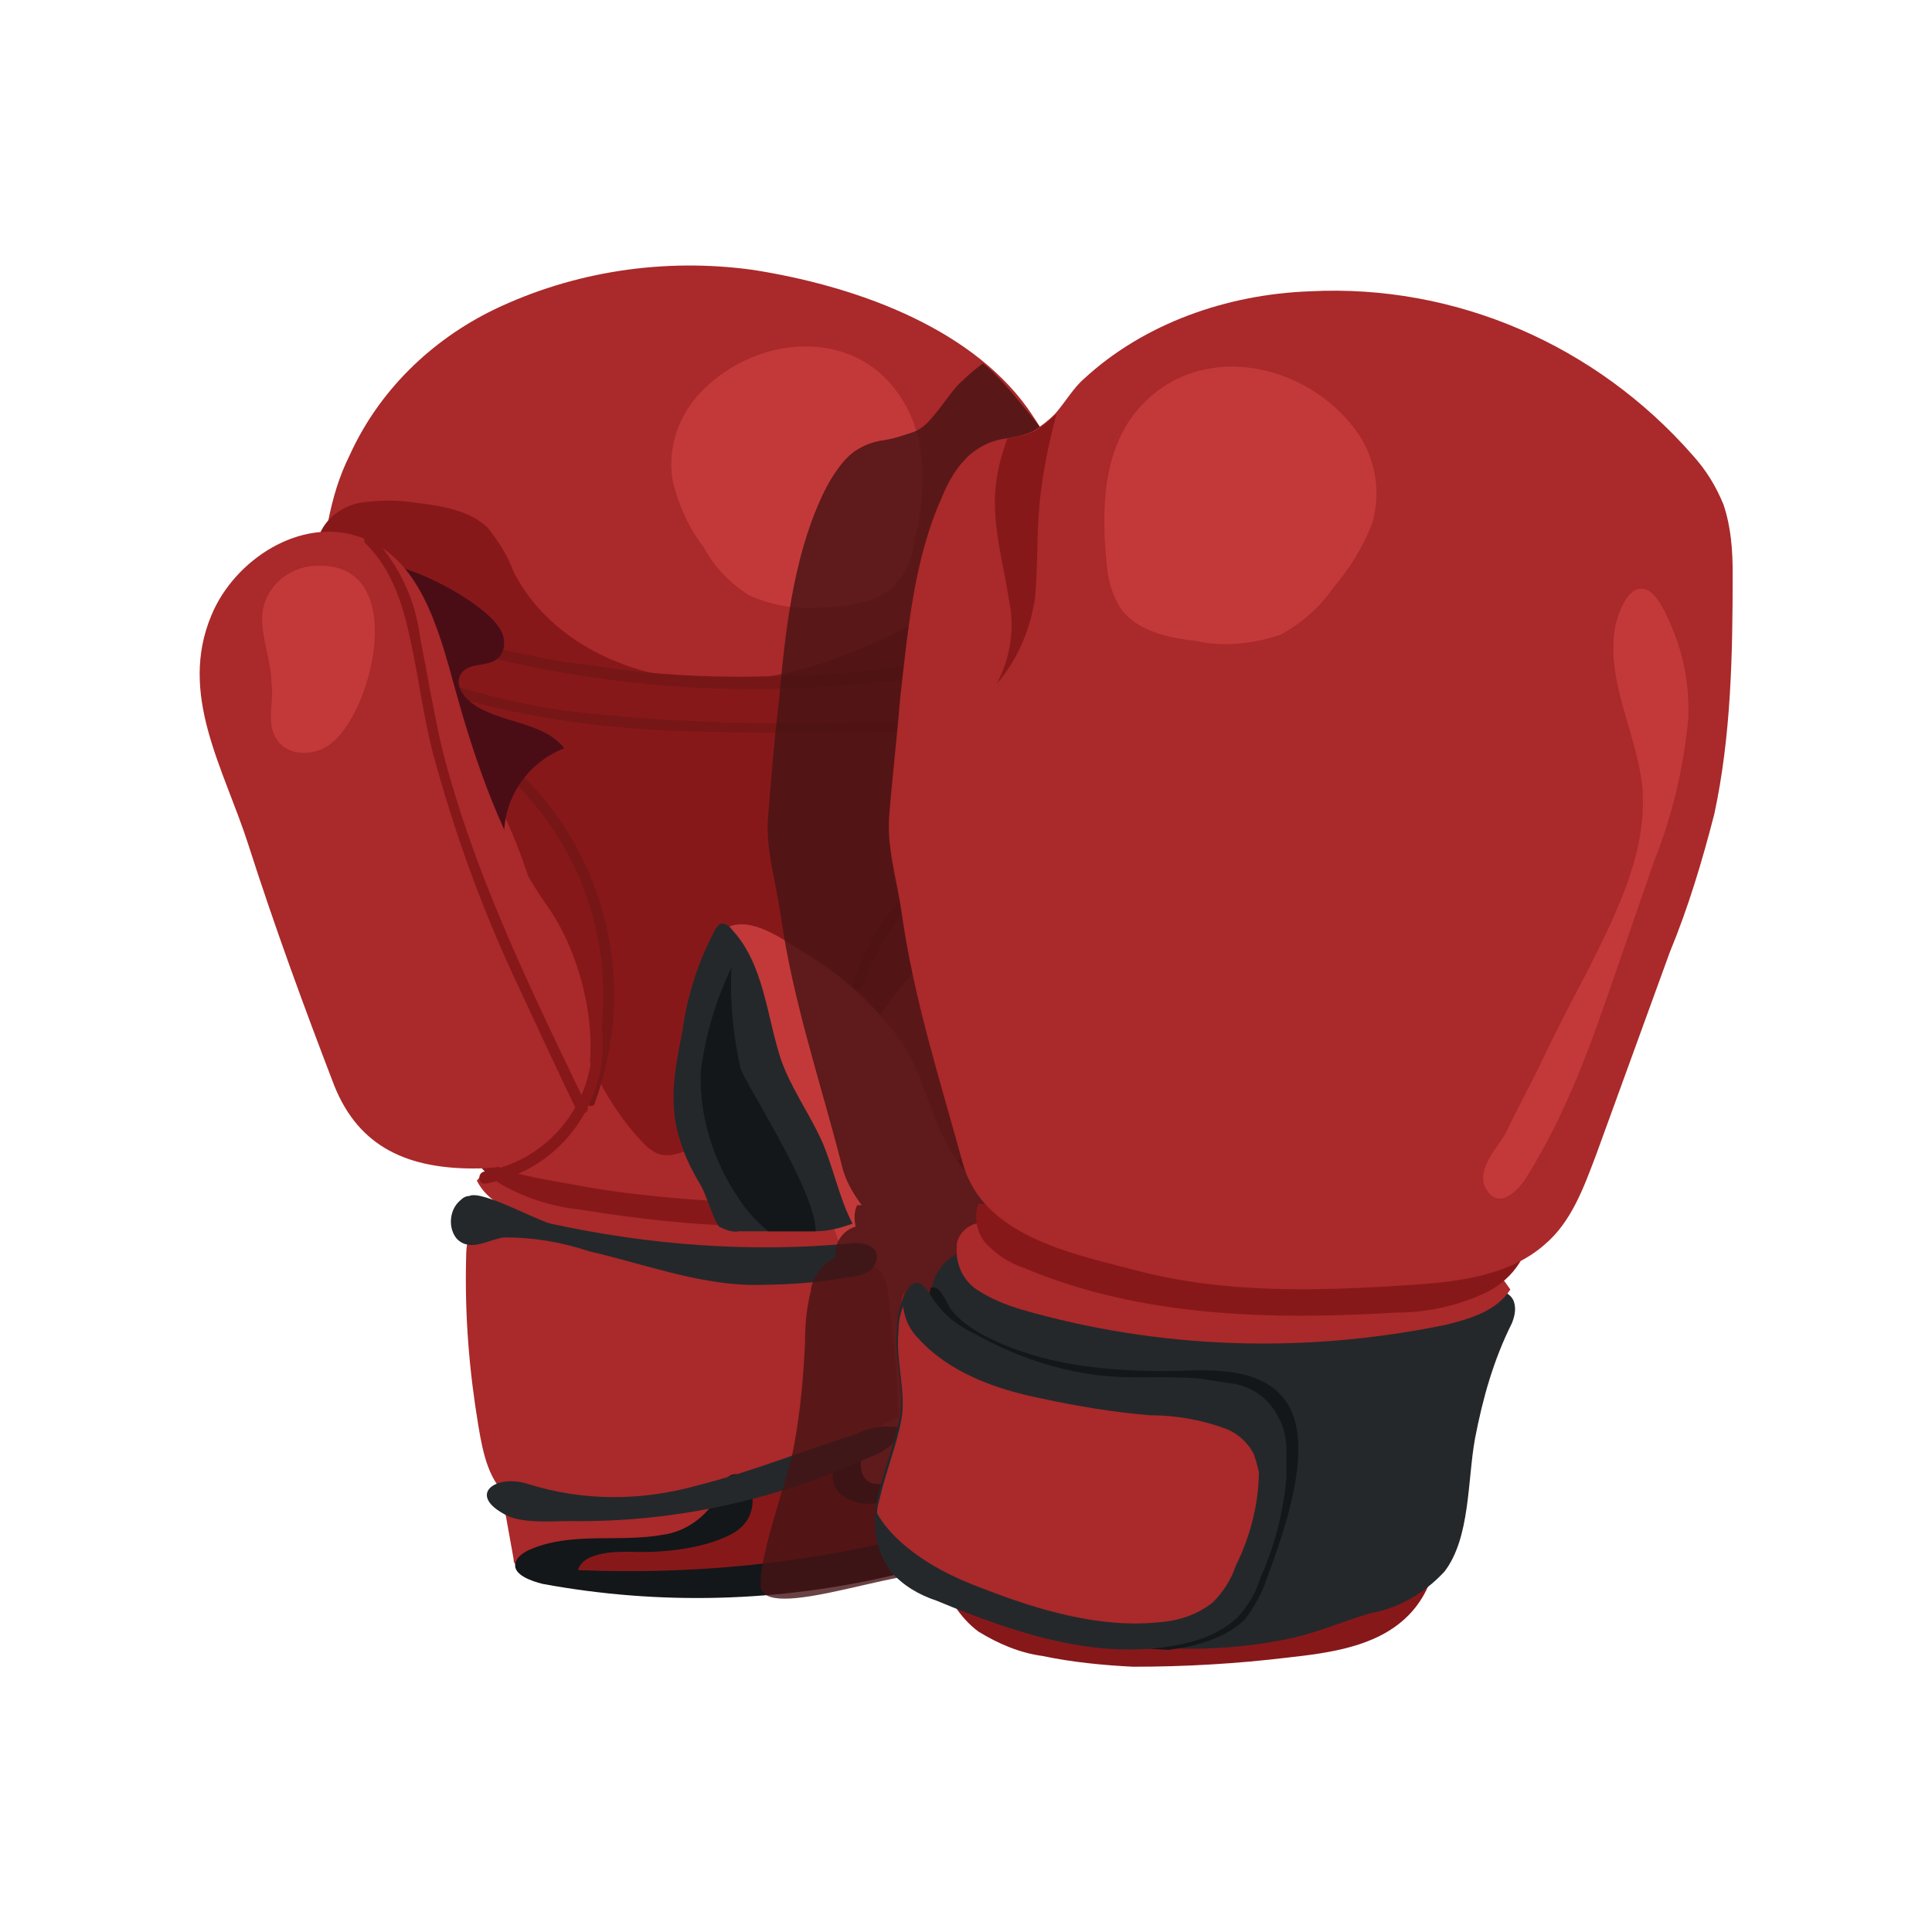 <?xml version="1.0" encoding="utf-8"?>
<!-- Generator: Adobe Illustrator 24.3.0, SVG Export Plug-In . SVG Version: 6.00 Build 0)  -->
<svg version="1.1" id="Layer_1" xmlns="http://www.w3.org/2000/svg" xmlns:xlink="http://www.w3.org/1999/xlink" x="0px" y="0px"
	 viewBox="0 0 126 126" enable-background="new 0 0 126 126" xml:space="preserve">
<g>
	<path fill="#87181A" d="M63.1,98c0.1,0.1,0.1,0.2,0.2,0.3c0.6,1.8-2.2,2.4-3.2,2.6c-3.6,1.1-7.3,1.9-11,2.5
		c-3.6,0.3-7.3,0.1-10.9-0.6c-0.5,0-1-0.2-1.4-0.5c-0.4-0.3-0.4-0.9-0.1-1.2c0,0,0-0.1,0.1-0.1c0.2-0.1,0.4-0.1,0.7-0.1
		c3.7,0.1,7.3-0.9,10.4-2.7c-0.1-0.9,0.5-1.7,1.4-1.9c0.8-0.2,1.7-0.1,2.5,0.1c0.9-1,2.5-1.8,3.6-1c0.2,0.1,0.4,0.3,0.5,0.5
		c0.1,0.3,0.2,0.6,0.4,0.8c0.2,0.1,0.4,0.2,0.7,0.2C58.3,96.9,62.2,96.9,63.1,98z"/>
	<path fill="#87181A" d="M63.9,97.6c-0.4,1.4-1.3,2.5-2.6,3.3c-1.3,0.7-2.7,1.1-4.1,1.1c-1.8,0.2-3.7,0.2-5.5,0.1
		c-3.2-0.3-6.3-0.8-9.4-1.5c-2.5-0.5-5.2-1.1-7-3.1c-1.5-1.8-1.9-4.2-1-6.3L63.9,97.6z"/>
	<path fill="#AA292A" d="M62.9,76c1-0.2,1.9,0.5,2,1.4c0,0.1,0,0.1,0,0.2c0,1-0.5,2-1.4,2.5c-0.9,0.5-1.8,0.8-2.8,0.9
		c-8.6,1.6-17.5,1.1-25.9-1.5c-1.5-0.5-3-1.1-3.7-2.5c1.5-1.9,3.6-3.2,5.9-3.6L62.9,76z"/>
	<path fill="#87181A" d="M63.9,74.8c0.2,0.9-0.1,1.8-0.8,2.4c-0.7,0.6-1.5,1-2.4,1.2c-7.3,2.3-15.3,1.7-22.8,0.5
		c-1.8-0.2-3.5-0.7-5.1-1.6c-1.6-0.9-2.6-2.5-2.6-4.4c9.5-2.6,19.6-2,28.8,1.7L63.9,74.8z"/>
	<path fill="#AA292A" d="M71.4,40.6c0,0.2,0,0.5,0,0.7c0.1,1.1,0.1,2.1,0.1,3.3c0,0,0,0.1,0,0.1v0.6c0,2.1,0,4.2,0,6.4
		c0,0.1,0,0.2,0,0.3c0,0.2,0,0.5-0.1,0.7c-0.3,1.7-0.7,3.3-1.1,5c-1.3,5.2-3.4,9.9-5.3,14.9c-0.3,0.9-0.8,1.6-1.5,2.3l0,0
		c-0.4,0.3-0.8,0.6-1.2,0.9l-0.3,0.2c-2.1,1.2-4.8,1.6-7.2,2L54.1,78l-0.8,0.1l-0.6,0.1c-1.4,0.2-2.9,0.2-4.3,0.2
		c-0.7,0-1.4,0-2.2-0.1c-3-0.2-6.1-0.5-9.1-1.1c-1.2-0.2-2.3-0.4-3.5-0.7c-0.4-0.1-0.7-0.2-1.1-0.4l0,0l-0.3-0.1L32.1,76
		c-0.5-0.2-0.9-0.4-1.3-0.7c-0.5-0.3-1-0.7-1.4-1.2c-1.5-1.6-2.1-3.7-2.6-5.8c-1.1-4.2-2.2-8.5-3.3-12.7c-0.8-2.8-1.4-5.7-1.9-8.6
		c-0.5-3.5-0.7-7-0.5-10.5c0.1-0.6,0.1-1.3,0.2-1.9l0.1-0.6c0.3-1.5,0.7-2.9,1.4-4.3c1.9-4.2,5.3-7.5,9.4-9.5
		c5.2-2.5,11.1-3.4,16.9-2.6c6.4,1,14,3.6,17.9,9C70.1,31,71.1,35.5,71.4,40.6z"/>
	<path fill="#C33939" d="M58.6,25.7c2,2.8,1.8,6.5,1,9.8c-0.1,0.9-0.5,1.8-1.1,2.5c-1.1,1.3-3,1.5-4.7,1.6c-1.7,0.2-3.5-0.1-5-0.8
		c-1.2-0.8-2.2-1.8-2.9-3.1c-1-1.3-1.6-2.7-2-4.2c-0.4-2,0.2-4.1,1.6-5.7C49,21.9,55.5,21.2,58.6,25.7z"/>
	<path fill="#87181A" d="M20.7,35.3c0.3-1.3,1.4-2.2,2.7-2.5c1.3-0.2,2.6-0.2,3.8,0c1.7,0.2,3.4,0.5,4.6,1.6
		c0.7,0.9,1.3,1.8,1.7,2.9c2.5,4.9,8.4,7.3,13.9,7.1c5.5-0.2,10.6-2.7,15.3-5.5c1.5-0.9,3.8-1.7,4.7-0.2c-1.2,1-1.1,2.9-0.9,4.5
		c0.5,5.6-0.9,11.1-3.8,15.9c-2.2,3.6-5.3,6.5-7.4,10.2c-0.9,1.5-1.6,3.1-3,4.1c-2.2,1.5-5.2,1-7.7,1.7c-0.5,0.2-1,0.3-1.5,0.2
		c-0.4-0.1-0.8-0.4-1.1-0.7c-5.5-5.7-5.8-14.7-9.3-21.8c-2.3-4.6-5.8-8.4-10.2-10.9L20.7,35.3z"/>
	<path fill="#771616" d="M33.3,50.8c5.6,5.3,7.5,13.5,4.9,20.8c-0.2,0.4,0.5,0.8,0.6,0.3c2.8-7.6,0.8-16.1-5-21.6
		C33.4,50,33,50.5,33.3,50.8L33.3,50.8z"/>
	<path fill="#771616" d="M71.2,41c0,0.2,0,0.5,0,0.7c-1.6,0.5-3.3,1-5,1.3c-0.8,0.2-1.6,0.4-2.4,0.5c-10.4,2.1-21.1,1.9-31.4-0.5
		c-1.3-0.3-2.6-0.6-3.8-1c-0.2,0-0.3-0.1-0.5-0.1c-0.4-0.1-0.3-0.8,0.1-0.7l0,0c1.4,0.4,2.9,0.8,4.3,1.1c1.8,0.4,3.6,0.8,5.4,1
		c1,0.1,1.9,0.3,2.9,0.4c3.2,0.4,6.5,0.5,9.7,0.4c5.3-0.1,10.5-0.8,15.6-2C67.9,42,69.5,41.5,71.2,41z"/>
	<path fill="#771616" d="M71.5,44.6c0,0,0,0.1,0,0.1v0.6c-1.6,0.6-3.3,1.1-5,1.5c-0.7,0.1-1.4,0.3-2.1,0.4c-3.2,0.4-6.4,0.6-9.6,0.6
		c-3.2,0-6.4,0-9.5-0.1c-5-0.1-9.9-0.7-14.8-2l-0.7-0.2c-0.6-0.2-1.2-0.4-1.8-0.6l-0.8-0.3l-0.4-0.1c-0.4-0.2-0.1-0.7,0.2-0.7h0.1
		l0.7,0.3c0.6,0.2,1.2,0.4,1.8,0.6l0.3,0.1c2.4,0.7,4.9,1.3,7.4,1.6c6.1,0.7,12.3,0.9,18.5,0.7c3.6,0,7.2-0.3,10.7-1
		C68.3,45.7,69.9,45.3,71.5,44.6z"/>
	<path fill="#4A0D16" d="M32.6,41c0.4,0.6,0.4,1.5-0.2,2c-0.7,0.5-1.8,0.2-2.3,0.9c-0.5,0.7,0.1,1.5,0.6,1.9c1.8,1.4,4.7,1.2,6.1,3
		c-2.8,1.1-4.4,4-3.8,6.9c-4.5-1.5-7.8-5.2-9-9.8c-0.1-1.1-0.5-2.2-1.1-3.1c-1.7-2-2.7-5.7,1.2-6.1C26.4,36.5,31.5,39.2,32.6,41z"/>
	<path fill="#AA292A" d="M31.3,76.2c9.5-0.2,8.1-11.9,4.4-17.1c-2.9-4.1-4.7-9.4-6-14.1c-1.1-4-2.3-8.7-6.3-10
		c-3.8-1.3-8.1,1.5-9.6,5.1c-2.2,5.2,0.8,10,2.4,15c1.7,5.3,3.6,10.5,5.6,15.7C23.4,74.8,26.6,76.3,31.3,76.2z"/>
	<path fill="#C33939" d="M46.2,66c0.2-1.5-0.4-4.8,1.2-5.5c1.6-0.8,3.7,0.8,5,1.6c2.6,1.5,4.8,3.6,6.5,6c1.6,2.5,2,6.1,4.1,8.3
		c0.7,0.7,1.6,1,2.1,2c1,2.1,0.5,5.4,0.7,7.7c0.5,4.1,0.2,8.2-0.9,12.2c-0.2,0.7-0.7,1.4-1.4,1.3c-0.3-0.1-0.5-0.3-0.7-0.5
		c-1.2-1.1-2.9-1.7-4.5-1.6c-0.5,0.1-1,0.1-1.5-0.1c-1.6-0.7-0.9-3.7-0.7-5c0.7-7.7-1.9-15.3-7.1-21L46.2,66z"/>
	<path fill="#24282B" d="M55.6,79.8c-0.8,0.3-1.6,0.5-2.4,0.5c-0.4,0-0.7,0-1.1,0h-3.9c-0.4,0.1-0.9-0.1-1.3-0.3
		c-0.4-0.5-0.8-2-1.2-2.7c-0.6-1-1.1-2-1.4-3.1c-0.7-2.2-0.3-4.5,0.2-6.9c0.3-2.3,1-4.5,2.1-6.6c0.1-0.2,0.2-0.3,0.3-0.4
		c0.3-0.2,0.7,0.1,0.9,0.4c2,2.2,2.2,5.5,3.1,8.3c0.6,1.8,1.8,3.5,2.6,5.2S54.7,78.1,55.6,79.8z"/>
	<path fill="#13171A" d="M53.2,80.3c-0.4,0-0.7,0-1.1,0h-2c-0.7-0.6-1.4-1.3-1.9-2.1c-1.7-2.5-2.6-5.4-2.5-8.3c0.3-2.4,1-4.7,2-6.8
		c-0.1,2.2,0.1,4.4,0.6,6.6C48.8,71,53.2,77.7,53.2,80.3z"/>
	<path fill="#AA292A" d="M32.8,97.8l0.7,3.9c0,0.1,0,0.2,0.1,0.3c0.2,0.2,0.5,0.2,0.8,0.1c3.6-1,7.5-0.7,11.1-1.7
		c0.5-0.1,0.9-0.3,1.3-0.5c1.1-0.8,1.4-2.3,1.6-3.6h-0.6L32.8,97.8z"/>
	<path fill="#AA292A" d="M31.2,93c0.3,1.8,0.7,3.8,2.2,4.8c1.7,1.2,3.6,0.7,5.5,0.4c2.1-0.3,4.2-0.3,6.3-0.6c4.8-0.8,9.1-3,13.4-5.2
		c-0.1-2.7-0.3-5.4-0.7-8.1c0-0.5-0.2-0.9-0.4-1.3c-0.6-0.7-1.7-0.6-2.6-0.6c-2.9,0.3-5.7-0.3-8.5-0.7c-2.7-0.4-5.4-0.3-8-1.2
		c-0.8-0.3-1.6-0.6-2.4-0.7c-3-0.2-5.6-1.4-5.6,2.2C30.3,85.8,30.6,89.4,31.2,93z"/>
	<path fill="#13171A" d="M47.3,96.5c-0.3,0.4-0.5,0.9-0.6,1.3c-0.8,1.2-2,2.1-3.5,2.3c-2.8,0.5-5.8-0.2-8.5,0.9
		c-0.5,0.2-1,0.5-1.1,1c-0.1,0.7,1,1.1,1.8,1.3c7.6,1.4,15.4,1.2,23-0.6c2.4-0.6,5.2-1.6,5.8-3.5c0.4-0.9,0-1.9-0.9-2.2c0,0,0,0,0,0
		c-0.5-0.1-0.9-0.2-1.4-0.2h-4.1c-0.3,0-0.7,0-1-0.1c-1.1-0.5-0.4-1.8-0.8-2.8c-0.6-0.2-1.3,0.1-1.6,0.7c-0.2,0.5-0.2,1.1-0.1,1.6
		c0,0.5,0.2,1,0.6,1.3c0.7,0.5,1.5,0.7,2.4,0.5c0.8-0.1,1.7-0.1,2.5,0.1c0.8,0.3,1.3,1.1,0.8,1.6c-0.3,0.3-0.7,0.5-1.1,0.5
		c-7.1,1.8-14.4,2.5-21.8,2.2c0.3-1.1,2.1-1.2,3.4-1.2c2.1,0.1,4.9-0.2,6.7-1.2C50.3,98.6,48.6,95,47.3,96.5z"/>
	<path fill="#24282B" d="M35.9,79.8c6.4,1.4,13,1.9,19.5,1.3c0.6-0.1,1.4,0,1.7,0.5c0.2,0.5,0,1-0.4,1.3c-0.4,0.2-0.9,0.4-1.4,0.4
		c-2.1,0.4-4.3,0.5-6.4,0.5c-3.6-0.1-7-1.4-10.5-2.2c-1.8-0.6-3.6-0.9-5.5-0.9c-1,0.1-2.2,1-3.1,0.1c-0.6-0.7-0.5-1.9,0.2-2.5
		c0.2-0.2,0.4-0.3,0.6-0.3C31.4,77.6,34.8,79.5,35.9,79.8z"/>
	<path fill="#24282B" d="M37.2,99.2c6.8,0.1,13.5-1.4,19.6-4.2c0.9-0.3,1.7-1,2.3-1.8c-1.1-0.3-2.2-0.2-3.2,0.3
		c-3.5,1.1-6.9,2.5-10.5,3.4c-3.6,1-7.4,1-10.9-0.1c-2.1-0.7-4,0.6-1.7,1.9C33.9,99.4,35.9,99.2,37.2,99.2z"/>
	<path fill="#87181A" d="M23.9,35.5c1.7,1.7,2.4,4,2.9,6.4c0.5,2.3,0.8,4.7,1.4,7.1c1.4,5.2,3.2,10.2,5.5,15.1
		c1.3,2.8,2.6,5.6,3.9,8.3c0.2,0.4,0.9,0.2,0.7-0.2c-2.4-5-4.8-9.9-6.8-15.1c-1-2.6-1.9-5.3-2.6-8c-0.6-2.5-1-5-1.5-7.5
		c-0.3-2.5-1.4-4.8-3.1-6.6C24,34.7,23.5,35.2,23.9,35.5L23.9,35.5z"/>
	<path fill="#87181A" d="M31.6,77.2c5-0.8,8.4-5.6,7.6-10.6c-0.1-0.5-0.8-0.4-0.7,0c0.8,4.6-2.3,9-6.9,9.8
		C31.1,76.5,31.2,77.2,31.6,77.2L31.6,77.2z"/>
	<path fill="#771616" d="M71.5,52c0,0.2,0,0.5-0.1,0.7c-1.4,0.2-2.8,0.6-4.1,1.2c-0.9,0.3-1.8,0.7-2.6,1.2c-0.8,0.4-1.5,0.8-2.2,1.3
		c-2.9,1.8-5.1,4.6-6.2,7.9c-0.1,0.2-0.3,0.3-0.5,0.2c0,0-0.1,0-0.1,0c0,0,0,0-0.1-0.1c0-0.1,0-0.2,0-0.3c1.2-3.5,3.5-6.5,6.7-8.5
		c0.9-0.6,1.8-1.1,2.8-1.6c0.8-0.4,1.7-0.8,2.6-1.1C69,52.5,70.2,52.1,71.5,52z"/>
	<path fill="#C33939" d="M18.1,48.3c0.8,1.1,2.6,1,3.6,0.1c2.7-2.3,4.8-11.4-0.7-11.5c-1.7-0.1-3.3,0.9-3.8,2.6
		c-0.4,1.6,0.5,3.4,0.5,5C17.9,45.8,17.3,47.2,18.1,48.3z"/>
	<path opacity="0.8" fill="#461314" enable-background="new    " d="M66.3,90.8c0.5-6.7,1.3-13.5,1.8-20.2
		C69,57.3,68.3,44.1,70.5,31c-2.4-2.6-4.8-6.1-6.4-7.3c-0.4,0.3-0.9,0.7-1.3,1.1c-0.7,0.6-1.2,1.5-1.9,2.3c-0.4,0.5-0.8,0.9-1.4,1.1
		c-0.6,0.2-1.2,0.4-1.8,0.5c-0.9,0.1-1.8,0.5-2.4,1.1l-0.2,0.2c-0.7,0.8-1.2,1.7-1.6,2.6c-1.8,4-2.3,8.7-2.7,13.1
		c-0.3,2.5-0.5,5-0.7,7.5c-0.2,2.1,0.5,4.3,0.8,6.4c0.8,5.7,2.6,10.9,4,16.4c0.2,0.9,0.7,1.8,1.3,2.6h-0.3c-0.2,0.4-0.2,0.9-0.1,1.4
		c-0.7,0.2-1.2,0.8-1.3,1.5c0,0.2,0,0.3,0,0.5c-0.8,0.4-1.4,1.1-1.6,2v0.1c-0.3,1.2-0.4,2.3-0.4,3.5c-0.1,2.2-0.3,4.4-0.7,6.6
		c-0.3,1.9-2.3,7.2-2.2,9.2c0.1,2.5,9.4-1.3,11.6-0.7C63.8,103.4,65.8,96.3,66.3,90.8z"/>
	<path fill="#87181A" d="M61.4,102.6c0.3,1.5,1.2,2.9,2.4,3.8c1.3,0.8,2.7,1.4,4.2,1.6c1.9,0.4,3.9,0.6,5.9,0.7
		c3.4,0,6.8-0.2,10.1-0.6c2.7-0.3,5.7-0.7,7.7-2.6c1.8-1.7,2.4-4.3,1.7-6.6L61.4,102.6z"/>
	<path fill="#24282B" d="M96.2,93.8c-0.5,2.7-0.3,6.5-2,8.7c-1.3,1.4-3,2.4-4.8,2.7c-1.7,0.5-3.3,1.2-5,1.6
		c-2.7,0.6-5.4,0.8-8.1,0.7c-1.8-0.1-3.5-0.2-5.3-0.6c-2.8-0.7-5.5-1.5-8.2-2.4c-2.2-0.7-4.1-2.3-4.2-4.8c-0.1-1.9,0.8-3.8,1.1-5.7
		c0.4-2.2,0.6-4.4,0.7-6.6c0-1.2,0.1-2.4,0.4-3.5c0,0,0,0,0-0.1c1.3-4.2,6.5-1.6,9.6-1c8.6,1.7,17.4,3.3,26,1.5
		c0.8-0.2,1.9-0.3,2.3,0.5c0.2,0.5,0.1,1-0.1,1.5C97.4,88.7,96.7,91.2,96.2,93.8z"/>
	<path fill="#AA292A" d="M64.7,79.8c-1-0.3-2.1,0.3-2.3,1.3c0,0.1,0,0.1,0,0.2c-0.1,1.1,0.4,2.2,1.3,2.8c0.9,0.6,1.9,1,2.9,1.3
		c9,2.6,18.5,2.9,27.7,1c1.6-0.4,3.3-0.9,4.2-2.3c-1.4-2.1-3.5-3.7-5.9-4.5L64.7,79.8z"/>
	<path fill="#87181A" d="M63.8,78.5c-0.3,0.9-0.1,2,0.6,2.7c0.7,0.7,1.5,1.2,2.4,1.5c7.6,3.2,16.1,3.4,24.3,2.9
		c1.9,0,3.8-0.4,5.6-1.2c1.8-0.8,3-2.4,3.2-4.4C90,76.3,79.1,75.9,69,78.8L63.8,78.5z"/>
	<path fill="#AA292A" d="M111.8,53.1c-0.8,3.1-1.7,6.1-2.9,9c-1.6,4.4-3.2,8.8-4.8,13.2c-0.8,2.1-1.6,4.4-3.4,5.9
		c-2.3,2-5.6,2.4-8.7,2.6c-6,0.4-12.2,0.6-18.1-1c-4.3-1.1-9.8-2.3-11.1-6.9c-1.5-5.5-3.2-10.7-4-16.4c-0.3-2.1-1-4.3-0.8-6.4
		c0.2-2.5,0.5-5,0.7-7.5c0.5-4.4,0.9-9.1,2.7-13.1c0.4-1,0.9-1.9,1.6-2.6l0.2-0.2c0.7-0.6,1.5-1,2.4-1.1c0.6-0.1,1.2-0.2,1.8-0.5
		c0.5-0.3,1-0.7,1.4-1.1c0.7-0.8,1.2-1.7,1.9-2.3c3.9-3.6,9.3-5.5,14.7-5.7c9.5-0.5,18.7,3.5,25,10.7c0.9,1,1.5,2,2,3.2
		c0.5,1.5,0.6,3,0.6,4.5C113,42.7,112.9,48,111.8,53.1z"/>
	<path fill="#87181A" d="M65,44.6c0.9-1.7,1.2-3.6,0.8-5.5c-0.3-1.9-0.8-3.8-0.9-5.7c-0.1-1.6,0.2-3.2,0.8-4.8
		c0.6-0.1,1.2-0.2,1.8-0.5c0.5-0.3,1-0.7,1.4-1.1c-0.5,1.9-0.9,3.8-1.1,5.8c-0.2,2.1-0.1,4.1-0.3,6.2C67.2,41,66.4,43,65,44.6z"/>
	<path fill="#C33939" d="M74.3,26.6c-2.4,2.7-2.5,6.7-2.1,10.4c0.1,1,0.4,1.9,0.9,2.7c1,1.4,3,1.9,4.9,2.1c1.8,0.4,3.7,0.2,5.5-0.4
		c1.3-0.7,2.5-1.7,3.4-3c1.1-1.3,2-2.7,2.6-4.3c0.6-2.1,0.2-4.4-1.2-6.2C85,23.6,78.2,22.2,74.3,26.6z"/>
	<path fill="#C33939" d="M105.3,41.1c-0.5,3.4,1.4,6.7,1.8,10.1c0.4,4.2-1.6,8.2-3.5,12c-1,1.9-2,3.8-2.9,5.7
		c-0.8,1.7-1.7,3.3-2.5,5c-0.5,0.9-1.8,2.2-1.4,3.4c0.8,1.8,2.2,0.4,2.8-0.6c2.5-4,4.1-8.4,5.6-12.8l2.7-7.8c1.2-3,1.9-6.1,2.2-9.2
		c0.1-2.2-0.3-4.3-1.2-6.3c-0.3-0.7-1-2.3-1.9-2.2C106,38.4,105.4,40.4,105.3,41.1z"/>
	<path fill="#13171A" d="M82.6,103c-0.3,0.9-0.8,1.8-1.4,2.6c-0.8,0.8-1.9,1.3-3,1.6c-0.6,0.2-1.3,0.3-2,0.4
		c-1.8-0.1-3.5-0.2-5.3-0.6c-2.8-0.7-5.5-1.5-8.2-2.4c-2.2-0.7-4.1-2.3-4.2-4.8c-0.1-1.9,0.8-3.8,1.1-5.7c0.4-2.2,0.6-4.4,0.7-6.6
		c0-1.2,0.1-2.4,0.4-3.5c0.6-0.3,1,1,1.4,1.5c0.5,0.6,1.2,1.1,1.9,1.5c3.9,2.1,8.5,2.5,13,2.4c2.4-0.1,5.3-0.1,6.8,1.9
		C85.9,94.1,83.7,100,82.6,103z"/>
	<path fill="#24282B" d="M82.2,102.9c-0.3,1-0.8,1.8-1.5,2.6c-0.9,0.8-1.9,1.3-3.1,1.6c-5.5,1.4-11.2-0.5-16.5-2.7
		c-1.2-0.4-2.2-1-3-1.9c-0.8-1.1-1.2-2.6-1-4c0-0.4,0.1-0.7,0.2-1.1c0.4-1.7,1.1-3.4,1.4-5.1c0.3-1.7-0.4-3.8-0.2-5.7
		c0-0.6,0.1-1.1,0.3-1.6c0.1-0.3,0.2-0.6,0.4-0.9c0.7-1.1,1.3,0.1,1.7,0.7c0.7,1,1.6,1.7,2.7,2.2c2.3,1.3,4.8,2.2,7.4,2.6
		c2.3,0.4,4.8,0.1,7.2,0.3c0.6,0.1,1.3,0.2,1.9,0.3c1.3,0.1,2.4,0.8,3.1,1.9c0.2,0.4,0.4,0.7,0.5,1.1c0.1,0.4,0.2,0.8,0.2,1.3
		c0,0.6,0,1.2,0,1.8C83.7,98.7,83.1,100.9,82.2,102.9z"/>
	<path fill="#AA292A" d="M58.8,84.9c0-0.2,0.1-0.5,0.2-0.7L58.8,84.9z"/>
	<path fill="#AA292A" d="M80.6,102.1c-0.3,0.9-0.8,1.7-1.5,2.4c-1,0.8-2.2,1.2-3.5,1.3c-3.9,0.4-7.9-0.8-11.5-2.2
		c-1.9-0.7-3.7-1.6-5.2-2.9c-0.7-0.6-1.3-1.3-1.7-2c0-0.4,0.1-0.7,0.2-1.1c0.4-1.7,1.1-3.4,1.4-5.1c0.3-1.7-0.4-3.8-0.2-5.7
		c0-0.6,0.1-1.1,0.3-1.6c0.1,0.8,0.4,1.5,1,2.1c2,2.2,5,3.3,8,3.9c2.3,0.5,4.7,0.9,7.1,1.1c1.7,0,3.4,0.3,5,0.9
		c0.7,0.3,1.3,0.8,1.7,1.5c0.2,0.4,0.3,0.9,0.4,1.3C82.1,97.9,81.6,100.1,80.6,102.1z"/>
</g>
</svg>
